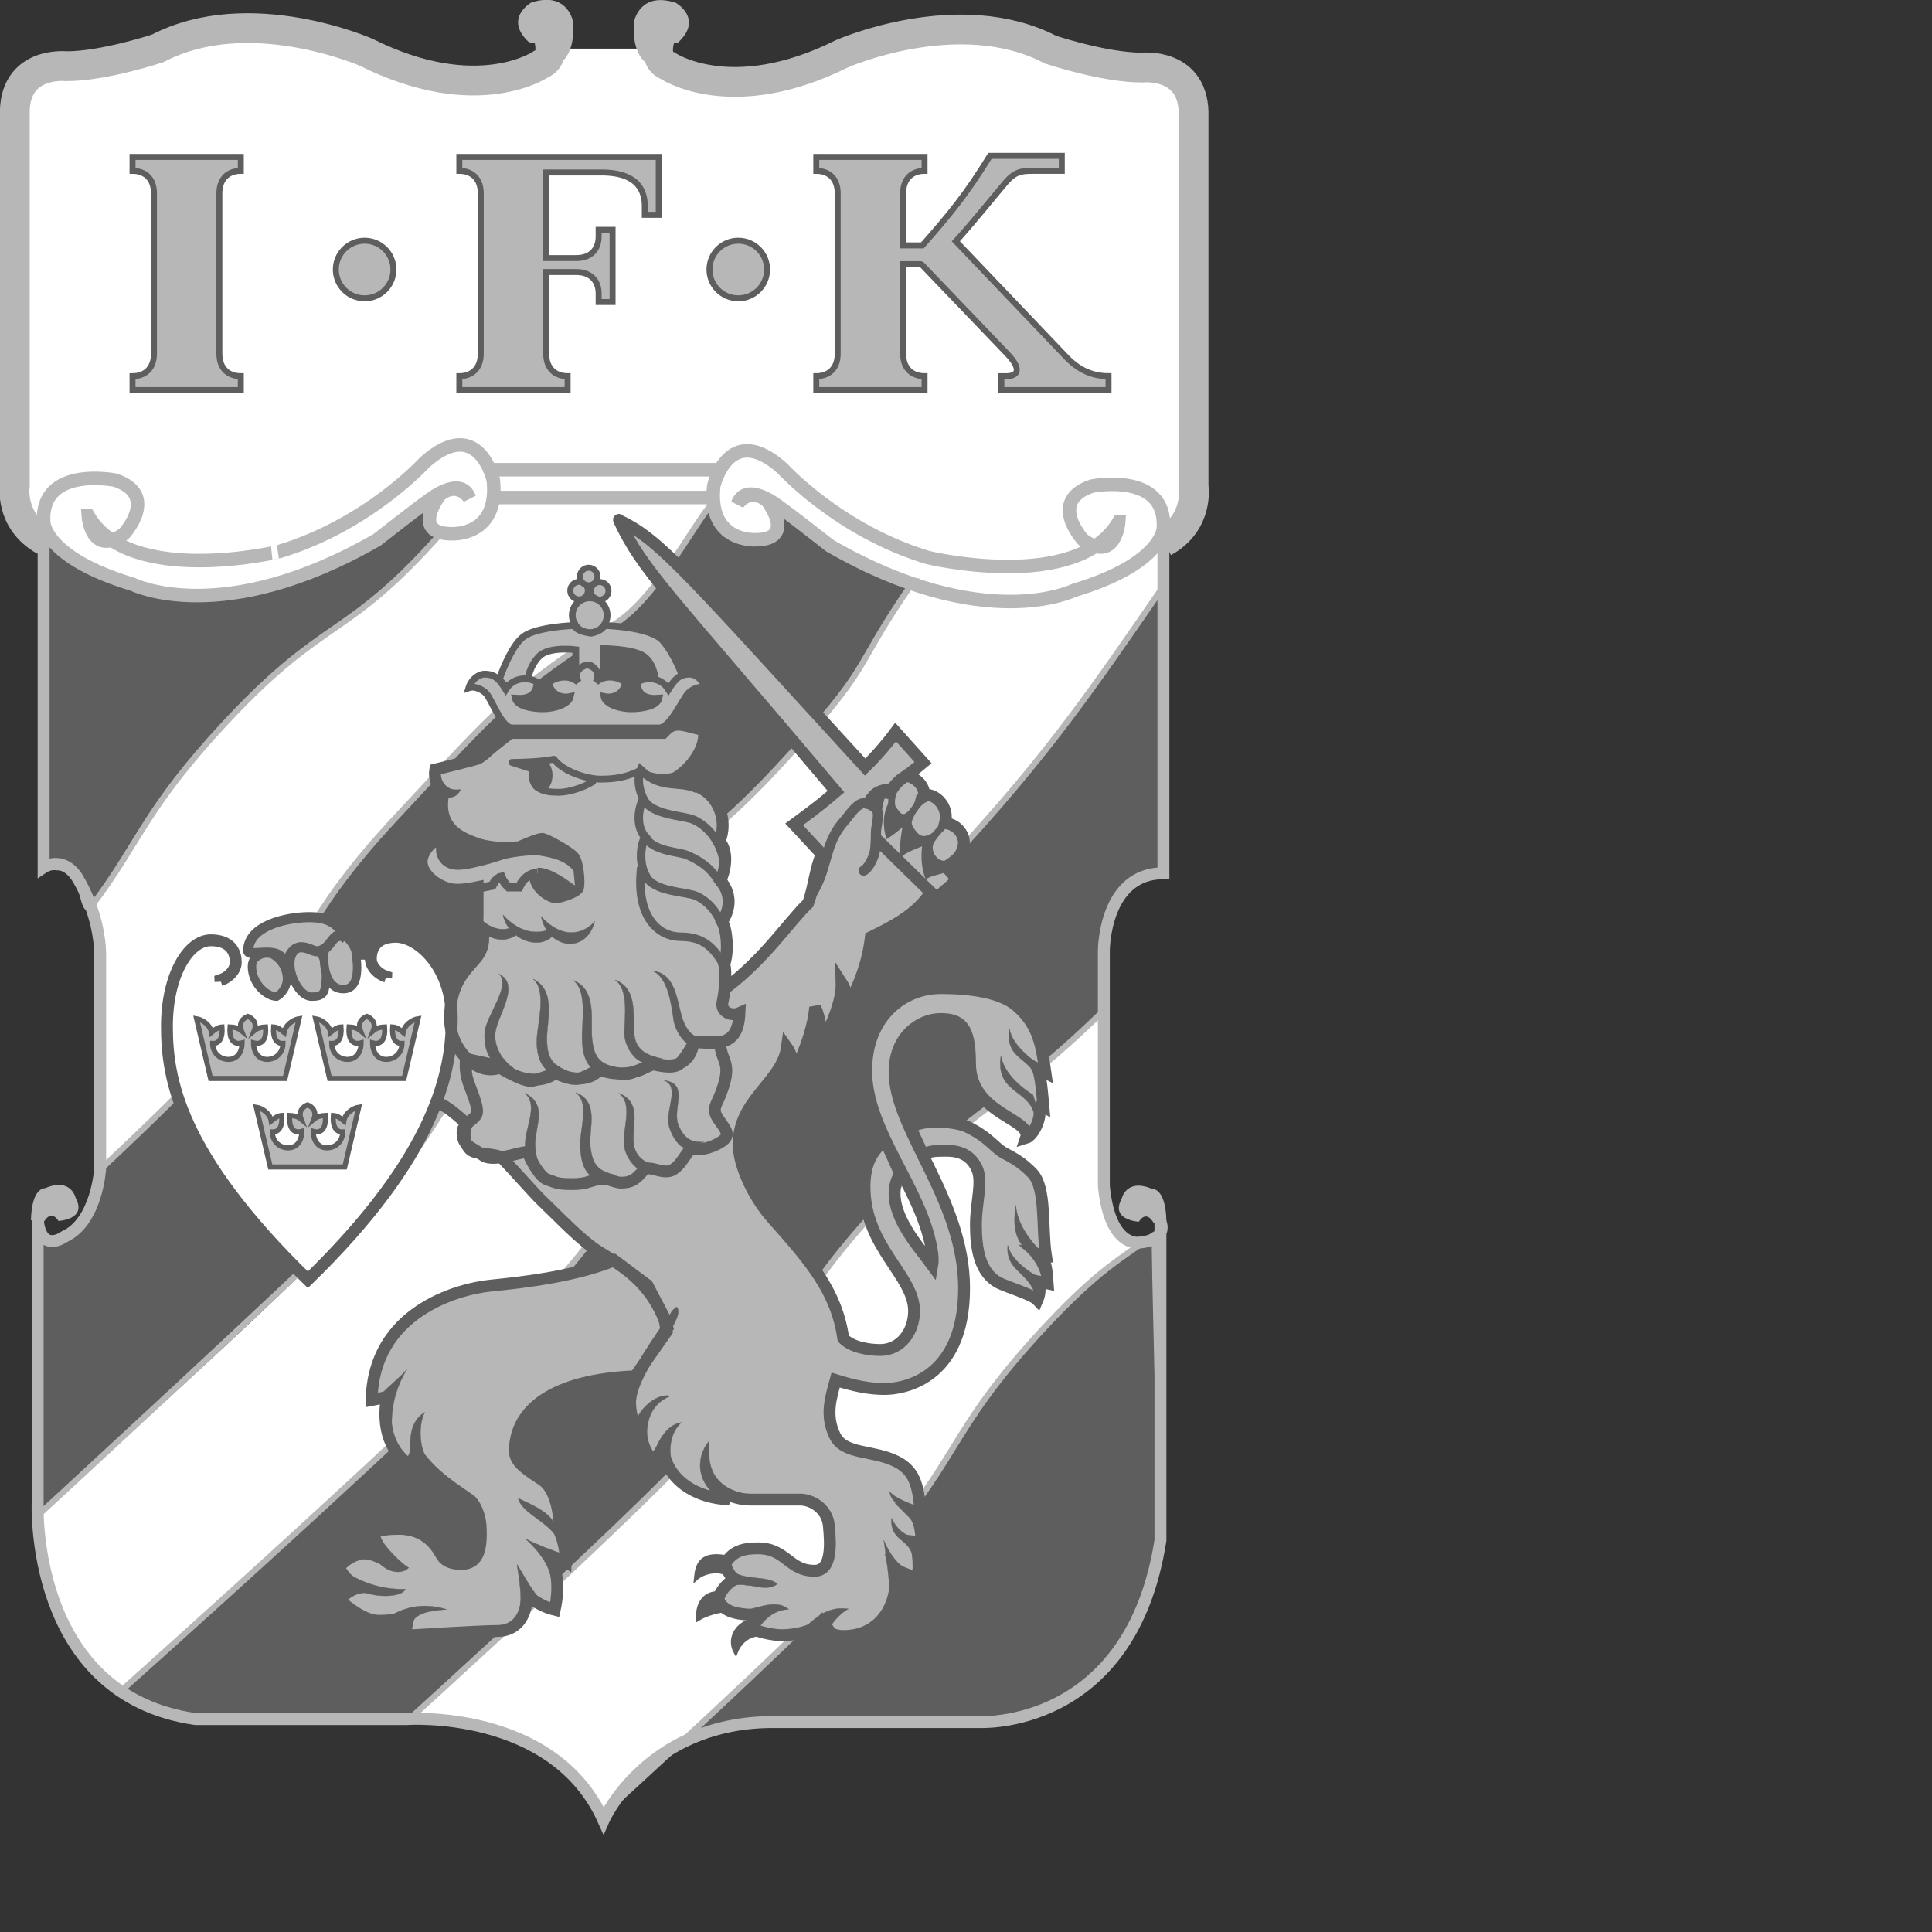 <?xml version="1.0" encoding="UTF-8" standalone="no"?>
<svg
   xmlns:dc="http://purl.org/dc/elements/1.1/"
   xmlns:cc="http://creativecommons.org/ns#"
   xmlns:rdf="http://www.w3.org/1999/02/22-rdf-syntax-ns#"
   xmlns:svg="http://www.w3.org/2000/svg"
   xmlns="http://www.w3.org/2000/svg"
   xmlns:sodipodi="http://sodipodi.sourceforge.net/DTD/sodipodi-0.dtd"
   xmlns:inkscape="http://www.inkscape.org/namespaces/inkscape"
   version="1.1"
   id="Layer_1"
   x="0px"
   y="0px"
   viewBox="0 0 1000 1000"
   xml:space="preserve"
   sodipodi:docname="Ifkbw.svg"
   inkscape:version="1.0.1 (3bc2e813f5, 2020-09-07)"
   width="1000"
   height="1000"><rect x="0" y="0" width="1000" height="1000" fill="#333333" stroke="none"/><defs
   id="defs199" /><sodipodi:namedview
   pagecolor="#ffffff"
   bordercolor="#666666"
   borderopacity="1"
   objecttolerance="10"
   gridtolerance="10"
   guidetolerance="10"
   inkscape:pageopacity="0"
   inkscape:pageshadow="2"
   inkscape:window-width="1920"
   inkscape:window-height="1017"
   id="namedview197"
   showgrid="false"
   inkscape:zoom="1"
   inkscape:cx="504.10384"
   inkscape:cy="420"
   inkscape:window-x="-8"
   inkscape:window-y="-8"
   inkscape:window-maximized="1"
   inkscape:current-layer="Layer_1"
   inkscape:document-rotation="0" />
<g
   id="g1025"><g
     id="g1123"
     transform="matrix(3.083,0,0,3.083,-596.772,-821.403)"><g
       id="g194">
	<path
   style="fill:#ffffff"
   d="m 285.846,274.591 h 17.75 c 0,0 0.251,3.25 4.751,4.75 4.5,1.5 14.5,2.5 18.75,0.75 4.249,-1.75 18.499,-8.75 24.499,-8.75 6,0 23.001,6.25 27,6.75 4.001,0.5 11.001,-0.5 12.75,2.25 1.751,2.75 2.751,67.5 2.25,70.25 -0.499,2.75 -5.25,7.5 -5.25,7.5 l 0.251,55.25 c 0,0 -4.5,-2.25 -7.751,3.75 -3.249,6 -2.25,16.25 -2.25,20 0,3.75 -0.999,26.25 -0.249,28.75 0.75,2.5 1.749,7.75 3.249,8.5 1.5,0.75 4.251,1.5 4.251,1.5 0,0 6.249,58.25 -5.751,68.5 -12,10.25 -46.249,9.5 -57.499,11 -11.25,1.5 -11.75,1.5 -17.501,6.25 -5.749,4.75 -10.75,10.25 -10.75,10.25 0,0 -3.75,-8 -11.25,-11.5 -7.5,-3.5 -11.75,-5.25 -19.25,-5.25 -7.5,0 -16.5,0 -27,-0.25 -10.5,-0.25 -18.75,-0.5 -22.25,-3.25 -3.5,-2.75 -5,-2.5 -10,-11.25 -5,-8.75 -5,-15 -4.75,-19 0.25,-4 0,-45 0,-45 0,0 2.75,1 6.25,-1.25 3.5,-2.25 2.75,-6 3.5,-9 0.75,-3 0.5,-40.75 0.5,-40.75 0,0 -2.5,-10.25 -4.25,-12.75 -1.75,-2.5 -4.75,-6 -4.75,-6 l 0.25,-48.5 c 0,0 -4.5,-2.5 -5.75,-8 -1.25,-5.5 -0.75,-41.5 -0.75,-41.5 0,0 -1.25,-24.75 2,-27.5 3.25,-2.75 13.25,-2.5 18,-4.25 4.75,-1.75 13,-5.5 18.75,-5.75 5.75,-0.25 24.75,6.75 31,8.25 6.25,1.5 12.25,2.25 15.75,0.25 3.5,-2 5.5,-5 5.5,-5 z"
   id="path2" />
	<path
   style="fill:#5e5e5e"
   d="m 213.505,550.643 10.75,4.399 c 0,0 36.25,-0.25 38.159,-0.108 17.026,-15.477 39.027,-35.806 48.5,-45.965 16.505,-17.698 13.368,-21.827 30.473,-40.169 16.831,-18.05 19.945,-15.719 36.813,-32.067 0.274,-0.266 0.835,-0.418 0.834,-0.812 -0.027,-11.629 -1.027,-21.879 9.723,-22.879 v -48 c -11.75,17 -19.292,28.264 -36.097,46.284 -16.805,18.021 -20.542,14.536 -37.646,32.879 -17.104,18.343 -13.968,22.471 -30.472,40.17 -16.506,17.698 -71.037,66.268 -71.037,66.268 z"
   id="path4" />
	<path
   style="fill:#5e5e5e"
   d="m 199.505,520.042 0.75,0.5 c 0,0 39.155,-34.374 55.659,-52.073 16.504,-17.698 13.368,-21.827 30.472,-40.169 17.105,-18.343 20.842,-14.858 37.647,-32.879 16.805,-18.021 11.973,-15.628 22.723,-31.128 0,0 -1.718,0.439 -7.25,-2.5 -8,-4.25 -12.49,-8.87 -14.75,-10 -1,-0.5 -0.25,2.75 -1.254,4.084 -1.102,1.463 -8.246,0.166 -8.246,0.166 l -1.5,-5.25 c -1.5,-0.75 -8.903,15.215 -16.75,20.25 -17.764,11.398 -19.889,14.32 -36.993,32.663 -17.104,18.343 -13.968,22.471 -30.472,40.17 -4.78,5.126 -9.358,9.743 -19.347,19.103 -0.688,3.064 -3.938,17.064 -10.371,9.632 -0.068,30.181 -0.318,47.431 -0.318,47.431 z"
   id="path6" />
	<path
   style="fill:#5e5e5e"
   d="m 203.255,412.042 c 5.107,0 3.751,9.061 5.859,6.273 7.882,-10.42 8.778,-16.044 22.272,-30.515 17.105,-18.342 19.681,-13.108 36.027,-31.545 1.223,-1.379 -3.909,3.288 -0.909,-6.462 l -11.25,8.25 c -6,2.75 -17.25,8 -21,8.25 -26.958,1.797 -33,-11.75 -33,-10 0,22.004 -0.5,25.051 -0.5,49.25 0.001,6.249 0.751,6.499 2.501,6.499 z"
   id="path8" />
	<path
   style="fill:#5e5e5e"
   d="m 378.506,546.542 c 10.086,-11.462 9,-19.5 10.103,-24.968 -0.103,-0.532 -0.103,-49.032 0.112,-49.479 -5.436,3.867 -10.73,7.481 -19.709,17.109 -17.104,18.343 -13.968,22.471 -30.473,40.17 -8.641,9.266 -27.705,26.994 -43.91,41.784 9.626,-14.117 23.876,-15.867 34.876,-15.617 41.751,1.001 43.207,-2.416 49.001,-8.999 z"
   id="path10" />
	<path
   style="fill:none;stroke:#b7b7b7;stroke-width:1;stroke-miterlimit:3.864"
   d="m 203.255,412.042 c 5.107,0 3.751,9.061 5.859,6.273 7.882,-10.42 8.778,-16.044 22.272,-30.515 17.105,-18.342 20.022,-13.571 36.368,-32.007 1.223,-1.379 -4.25,3.75 -1.25,-6 l -11.25,8.25 c -6,2.75 -17.25,8 -21,8.25 -26.958,1.797 -33,-11.75 -33,-10 0,22.004 -0.5,25.051 -0.5,49.25 0.001,6.249 0.751,6.499 2.501,6.499 z m 10.25,138.601 10.75,4.399 c 0,0 36.25,-0.25 38.159,-0.108 17.026,-15.477 39.027,-35.806 48.5,-45.965 16.505,-17.698 13.368,-21.827 30.473,-40.169 16.831,-18.05 19.945,-15.719 36.813,-32.067 0.274,-0.266 0.835,-0.418 0.834,-0.812 -0.027,-11.629 -1.027,-21.879 9.723,-22.879 v -48 c -11.75,17 -19.292,28.264 -36.097,46.284 -16.805,18.021 -20.542,14.536 -37.646,32.879 -17.104,18.343 -13.968,22.471 -30.472,40.17 -16.506,17.698 -71.037,66.268 -71.037,66.268 z m -14,-30.601 0.75,0.5 c 0,0 40.846,-37.574 55.659,-52.073 11.537,-11.293 13.368,-21.827 30.472,-40.169 17.105,-18.343 20.842,-14.858 37.647,-32.879 16.805,-18.021 11.973,-15.628 22.723,-31.128 0,0 -1.718,0.439 -7.25,-2.5 -8,-4.25 -12.49,-8.87 -14.75,-10 -1,-0.5 -0.25,2.75 -1.254,4.084 -1.102,1.463 -8.246,0.166 -8.246,0.166 l -1.5,-5.25 c -1.5,-0.75 -8.903,15.215 -16.75,20.25 -17.764,11.398 -19.889,14.32 -36.993,32.663 -17.104,18.343 -13.968,22.471 -30.472,40.17 -4.78,5.126 -9.358,9.743 -19.347,19.103 -0.688,3.064 -3.938,17.064 -10.371,9.632 -0.068,30.181 -0.318,47.431 -0.318,47.431 z m 179.001,26.5 c 10.086,-11.462 9,-19.5 10.103,-24.968 -0.103,-0.532 -1.373,-47.462 -1.157,-47.908 -5.435,3.867 -9.461,5.911 -18.439,15.539 -17.104,18.343 -13.968,22.471 -30.473,40.17 -8.641,9.266 -27.705,26.994 -43.91,41.784 9.626,-14.117 23.876,-15.867 34.876,-15.617 41.75,1 43.206,-2.417 49,-9 z"
   id="path12" />
	<path
   style="fill:#b7b7b7;stroke:#5e5e5e;stroke-width:1;stroke-miterlimit:3.864"
   d="m 230.398,298.897 c 0,-2.61 1.62,-3.78 3.6,-3.78 v -2.34 h -18.18 v 2.34 c 1.98,0 3.6,1.17 3.6,3.78 v 26.91 c 0,2.61 -1.62,3.78 -3.6,3.78 v 2.34 h 18.18 v -2.34 c -1.98,0 -3.6,-1.17 -3.6,-3.78 z"
   id="path14" />
	<path
   style="fill:#b7b7b7;stroke:#5e5e5e;stroke-width:1;stroke-miterlimit:3.864"
   d="m 249.948,311.677 c 0,-2.671 2.165,-4.837 4.837,-4.837 2.671,0 4.836,2.166 4.836,4.837 0,2.671 -2.165,4.837 -4.836,4.837 -2.672,0 -4.837,-2.166 -4.837,-4.837 z"
   id="path16" />
	<path
   style="fill:#b7b7b7;stroke:#5e5e5e;stroke-width:1;stroke-miterlimit:3.864"
   d="m 270.684,292.777 v 2.34 c 1.98,0 3.6,1.17 3.6,3.78 v 26.91 c 0,2.61 -1.62,3.78 -3.6,3.78 v 2.34 h 18.18 v -2.34 c -1.98,0 -3.6,-1.17 -3.6,-3.78 v -13.706 h 5.028 c 2.61,0 3.78,1.62 3.78,3.6 v 1.439 h 2.34 v -12.123 h -2.34 v 1.143 c 0,1.98 -1.17,3.6 -3.78,3.6 h -5.028 v -14.373 c 0,0 5.94,0 9.27,0 3.33,0 7.289,0.901 7.289,5.671 v 1.439 h 2.34 v -9.72 z"
   id="path18" />
	<path
   style="fill:#b7b7b7;stroke:#5e5e5e;stroke-width:1;stroke-miterlimit:3.864"
   d="m 312.679,311.677 c 0,-2.671 2.166,-4.837 4.837,-4.837 2.671,0 4.837,2.166 4.837,4.837 0,2.671 -2.166,4.837 -4.837,4.837 -2.671,0 -4.837,-2.166 -4.837,-4.837 z"
   id="path20" />
	<path
   style="fill:#b7b7b7;stroke:#5e5e5e;stroke-width:1;stroke-miterlimit:3.864"
   d="m 372.642,326.437 -18.601,-19.5 c 2.641,-2.88 6.72,-7.95 8.34,-9.84 1.62,-1.89 2.7,-1.98 4.59,-1.98 1.891,0 4.86,0 4.86,0 v -2.52 h -12.06 c -4.051,6.57 -6.75,9.81 -11.34,15.03 h -3.24 v -8.73 c 0,-2.61 1.62,-3.78 3.6,-3.78 v -2.34 h -18.18 v 2.34 c 1.98,0 3.6,1.17 3.6,3.78 v 26.91 c 0,2.61 -1.619,3.78 -3.6,3.78 v 2.34 h 18.18 v -2.34 c -1.979,0 -3.6,-1.17 -3.6,-3.78 v -15.03 h 2.88 l 0.232,0.058 14.345,14.972 c 2.5,2.61 1.849,3.78 -0.132,3.78 h -0.83 v 2.34 h 17.989 v -2.34 c -1.979,0 -4.533,-0.54 -7.033,-3.15 z"
   id="path22" />
	<path
   style="fill:none;stroke:#b7b7b7;stroke-width:5"
   d="m 201.058,357.209 c -6,-3.334 -5,-9.334 -5,-9.334 v -62 c -0.334,-9.333 8.666,-8.333 8.666,-8.333 6.334,0 15.334,-3 15.334,-3 15.333,-8 35,0.667 35,0.667 18.667,9.333 29.333,2 29.333,2 3.333,-1.334 0.333,-7 0.333,-7 m 20.563,0.229 c 0,0 -3,5.667 0.333,7 0,0 10.667,7.333 29.333,-2 0,0 19.667,-8.667 35,-0.667 0,0 9,3 15.334,3 0,0 9,-1 8.666,8.334 v 62 c 0,0 1,6 -5,9.333"
   id="path24" />
	<path
   style="fill:#b7b7b7"
   d="m 286.724,277.542 c 0,0 3.667,-1 3,-7.667 0,0 -1,-5 -7,-3 0,0 -4.667,2.667 -0.333,6.667 0,0 3.667,0 0.333,2 z"
   id="path26" />
	<path
   style="fill:#b7b7b7"
   d="m 303.058,277.584 c 0,0 -3.667,-1 -3,-7.667 0,0 1,-5 7,-3 0,0 4.667,2.667 0.333,6.667 0,0 -3.666,0 -0.333,2 z"
   id="path28" />
	<path
   style="fill:#b7b7b7"
   d="m 387.266,471.792 c 0,0 -1.125,-2.375 -2.5,-0.25 0,0 -4.875,-0.25 -2.875,-3.875 0,0 0.75,-3.5 5.125,-1.625 0,0 2.25,-0.25 2.375,5.375 z"
   id="path30" />
	<path
   style="fill:none;stroke:#b7b7b7;stroke-width:2.268;stroke-miterlimit:3.864"
   d="m 276.339,349.959 h 36.667 m -104.615,3.083 c 0,0 0.5,7 6,3 0,0 6,-6.5 -1.5,-9 0,0 -12.5,-2.5 -12,7 0,0 0,6 15,10.5 0,0 15,7.5 40.999,-7.5 0,0 7,-5.5 8.5,-6.5 0,0 5.5,-4.5 7,-0.5 0,0 -2,-3 -5,-0.5 0,0 -5,6.5 2,6.5 0,0 8,0.5 7,-9 0,0 -2.5,-11 -11.5,-3 0,0 -9.5,10.5 -24.5,15 0.001,0 -24.999,6 -31.999,-6 z m 173,1 c 0,0 -0.5,7 -6,3 0,0 -6,-6.5 1.5,-9 0,0 12.5,-2.5 12,7 0,0 0,6 -15,10.5 0,0 -15,7.5 -41,-7.5 0,0 -7,-5.5 -8.5,-6.5 0,0 -5.5,-4.5 -7,-0.5 0,0 2,-3 5,-0.5 0,0 5,6.5 -2,6.5 0,0 -8,0.5 -7,-9 0,0 2.5,-11 11.5,-3 0,0 9.5,10.5 24.5,15 0,0 25,6 32,-6 z m -105.719,-8.75 h 38.333"
   id="path32" />
	<path
   style="fill:none;stroke:#b7b7b7;stroke-width:2"
   d="m 200.891,354.042 v 58 c 0,0 3,-2 5.5,1.5 0,0 4,6 4,13.5 v 35.5 c 0,0 -0.5,9 -6,11.5 0,0 -4,3 -4.5,-3 v 47.5 c 0,0 -1.5,32.5 26.5,36.5 h 35.5 c 0,0 24.614,-1.75 33,17 0,0 7.115,-16.25 28,-16.5 h 35 c 0,0 25.5,1.5 30.5,-30.5 v -53.5 c 0,0 1.5,3 -3.5,3.5 0,0 -5,1 -6,-9.5 v -39.5 c 0,0 0,-13 10,-13 v -58"
   id="path34" />
	<path
   style="fill:#b7b7b7"
   d="m 200.891,471.667 c 0,0 1.125,-2.375 2.5,-0.25 0,0 4.875,-0.25 2.875,-3.875 0,0 -0.75,-3.5 -5.125,-1.625 0,0 -2.25,-0.25 -2.375,5.375 z"
   id="path36" />
	<path
   style="fill:#b7b7b7"
   d="m 298.506,356.042 c 0,0 2.409,0.075 4.065,1.449 1.656,1.374 3.596,3.859 5.798,5.723 2.202,1.863 2.368,1.871 4.156,3.734 1.788,1.863 4.556,4.273 6.965,6.965 2.409,2.691 5.309,6.136 7.379,8.414 2.07,2.277 4.066,4.687 6.137,6.758 2.07,2.07 5.722,5.722 5.722,5.722 l 5.384,-5.308 4.273,4.687 -2.071,2.277 c 0,0 1.864,1.036 2.071,2.071 0.207,1.035 0,1.656 0,1.656 0,0 2.691,-0.546 3.105,0.829 0.414,1.374 0.828,3.652 0.828,3.652 0,0 3.03,1.449 3.03,2.898 0,1.45 -2.616,4.273 -2.616,4.273 0,0 1.581,1.036 0.96,2.278 -0.621,1.242 -1.788,3.105 -2.616,2.899 -0.828,-0.207 -1.863,-1.036 -1.863,-1.036 0,0 -1.525,3.031 -3.521,4.273 -1.995,1.242 -5.929,3.52 -5.929,3.52 l -3.652,10.409 -1.656,0.621 -2.485,5.177 -2.07,-1.242 -2.823,6.137 -1.449,-1.242 c 0,0 -3.389,4.272 -4.556,6.343 -1.167,2.071 -4.065,4.894 -3.03,10.071 1.035,5.176 2.409,6.964 4.894,10.07 2.485,3.105 6.344,7.454 7.793,10.277 1.45,2.824 4.349,10.41 4.349,10.41 l 2.202,1.449 c 0,0 3.521,1.242 4.97,1.035 1.449,-0.207 3.237,-1.939 3.858,-3.52 0.621,-1.581 1.657,-3.444 0.828,-5.308 -0.828,-1.864 -5.929,-10.41 -6.757,-12.066 -0.829,-1.656 -2.071,-8 -1.45,-9.449 0.621,-1.449 3.107,-4.555 3.107,-4.555 l 2.898,4.141 c 0,0 -0.621,1.581 -0.621,3.444 0,1.864 0.753,5.723 1.995,7.379 1.242,1.656 3.728,4.142 3.728,4.142 0,0 0.207,-2.202 -0.828,-5.309 -1.036,-3.105 -2.692,-6.758 -3.314,-7.793 -0.621,-1.035 -7.379,-12.894 -6.758,-17.863 0.621,-4.97 1.111,-8.903 4.97,-11.105 3.859,-2.203 5.384,-3.445 9.035,-3.031 3.652,0.414 9.581,0.96 11.238,2.409 1.656,1.45 4.63,8.207 4.762,9.864 0.132,1.656 -0.828,2.277 -0.828,2.277 0,0 0.414,3.237 0.207,4.895 -0.207,1.656 -1.656,4.762 -1.656,4.762 0,0 -2.277,-1.242 -3.935,-2.691 -1.656,-1.449 -5.1,-3.237 -5.722,-5.102 -0.621,-1.863 -0.414,-8.828 -1.864,-9.863 -1.449,-1.035 -5.515,-2.277 -7.586,-0.207 -2.07,2.07 -4.272,4.141 -3.858,7.793 0.414,3.651 2.202,7.868 3.444,10.691 1.243,2.824 4.688,11.445 5.93,13.516 1.242,2.071 2.898,9.035 2.07,13.93 -0.828,4.894 -1.863,11.237 -6.136,13.101 -4.273,1.864 -8.828,1.657 -10.278,1.657 -1.449,0 -4.479,-1.243 -4.479,-1.243 0,0 -1.863,3.313 -1.656,4.97 0.207,1.656 0.207,3.859 1.449,4.895 1.242,1.035 10.409,2.974 11.444,4.555 1.035,1.581 2.692,3.727 2.692,6.551 0,2.823 -0.414,5.723 -0.622,7.172 -0.207,1.449 0.208,5.516 0.208,5.516 l -3.445,-1.449 c 0,0 0,3.595 -1.035,5.383 -1.035,1.788 -4.01,4.894 -5.798,5.102 -1.788,0.207 -6.344,-0.828 -6.344,-0.828 l -4.273,0.414 -7.379,-0.414 2.202,-2.824 c 0,0 -2.409,0.471 -3.651,0.132 -1.242,-0.339 -5.102,-1.581 -5.102,-1.581 l 3.652,-3.727 -0.622,-2.278 -0.206,-1.581 c 0,0 3.651,-2.277 5.308,-1.863 1.656,0.414 6.551,3.651 8,3.651 1.449,0 3.728,-0.753 3.935,-1.995 0.207,-1.242 -0.414,-6.137 -1.036,-7.172 -0.621,-1.035 -2.616,-2.484 -4.065,-2.484 -1.449,0 -11.52,0.207 -12.556,-0.207 -1.035,-0.414 -5.101,-1.035 -6.343,-1.863 -1.242,-0.828 -4.066,-5.102 -4.066,-6.344 0,-1.242 -1.449,1.449 -1.449,1.449 l -2.484,-4.969 -1.657,-4.688 c 0,0 0.207,-3.238 1.243,-4.895 1.035,-1.656 4.479,-5.873 4.686,-7.247 0.207,-1.374 -1.581,-6.004 -3.03,-7.379 -1.449,-1.374 -6.758,-4.894 -8.414,-5.929 -1.656,-1.035 -8.828,-7.172 -9.863,-8.828 -1.035,-1.657 -5.515,-6.137 -6.343,-6.758 -0.829,-0.621 -4.274,-0.621 -4.895,-1.449 -0.621,-0.828 -0.828,-4.273 -0.828,-4.273 l -1.863,-1.449 -3.727,-2.277 2.898,-9.657 2.692,2.071 4.894,2.07 1.864,0.414 3.03,1.449 4.97,-0.621 4.273,0.621 2.898,-1.656 4.894,0.828 4.349,-1.656 4.479,0.207 2.485,-4.066 4.273,0.339 2.692,-1.995 0.414,-2.898 c 0,0 -2.692,0 -2.692,-1.449 0,-1.45 3.182,-5.102 5.177,-6.965 1.995,-1.864 6.419,-7.379 8,-8.829 1.581,-1.449 2.202,-5.929 2.823,-7.586 0.621,-1.656 0.828,-2.617 0.828,-2.617 l -4.272,-3.934 6.344,-6.344 -21.93,-25.242 -9.747,-11.528 z"
   id="path38" />
	<path
   style="fill:#b7b7b7;stroke:#5e5e5e;stroke-width:1;stroke-miterlimit:3.864"
   d="m 292.771,365.624 c 0,-0.817 0.662,-1.479 1.479,-1.479 0.817,0 1.479,0.662 1.479,1.479 0,0.817 -0.662,1.479 -1.479,1.479 -0.817,0 -1.479,-0.663 -1.479,-1.479 z"
   id="path40" />
	<path
   style="fill:#ffffff"
   d="m 229.505,424.542 c -2.5,0.25 -4,0.25 -4.75,2.25 -0.75,2 -2.5,5.5 -2.75,8 -0.25,2.5 -0.75,10.5 0.75,13.25 1.5,2.75 1.5,6.75 4.5,10.5 3,3.75 6,10 8.5,12.5 2.5,2.5 9.5,10 9.5,10 0,0 10.5,-10.75 12,-13.25 1.5,-2.5 7,-11 8.5,-13.75 1.5,-2.75 3.5,-9.75 3.5,-12.25 0,-2.5 0.5,-6 0,-8.25 -0.5,-2.25 -2.5,-6.5 -3.75,-7.25 -1.25,-0.75 -3.5,-2.5 -4.75,-2.25 -1.25,0.25 -4.25,0 -4.5,1.5 -0.25,1.5 -0.25,2 -0.25,2 h -23 c 0,0 0.5,-1 -0.5,-1.75 -1,-0.75 -0.5,-1.5 -3,-1.25 z"
   id="path42" />
	<path
   style="fill:#b7b7b7;stroke:#5e5e5e;stroke-width:1.134;stroke-miterlimit:3.864"
   d="m 289.647,369.725 c 0,-1.616 1.31,-2.925 2.925,-2.925 1.616,0 2.925,1.31 2.925,2.925 0,1.615 -1.309,2.925 -2.925,2.925 -1.615,0 -2.925,-1.31 -2.925,-2.925 z"
   id="path44" />
	<path
   style="fill:#b7b7b7;stroke:#5e5e5e;stroke-width:1;stroke-miterlimit:3.864"
   d="m 289.308,365.586 c 0,-0.817 0.662,-1.479 1.479,-1.479 0.817,0 1.479,0.662 1.479,1.479 0,0.817 -0.662,1.479 -1.479,1.479 -0.817,0 -1.479,-0.662 -1.479,-1.479 z"
   id="path46" />
	<path
   style="fill:#b7b7b7;stroke:#5e5e5e;stroke-width:1;stroke-miterlimit:3.864"
   d="m 290.922,363.22 c 0,-0.817 0.662,-1.479 1.479,-1.479 0.817,0 1.479,0.662 1.479,1.479 0,0.817 -0.662,1.479 -1.479,1.479 -0.817,0 -1.479,-0.662 -1.479,-1.479 z"
   id="path48" />
	<path
   style="fill:#b7b7b7;stroke:#5e5e5e;stroke-width:1.134;stroke-miterlimit:3.864"
   d="m 292.82,372.737 c 1.849,-0.37 2.219,-1.294 2.219,-1.294 0,0 7.815,0.184 9.849,2.588 2.034,2.403 3.193,5.782 3.193,5.782 l -2.219,2.218 -2.269,-1.479 c 0,0 -0.185,-3.008 -2.219,-4.118 -2.033,-1.109 -6.521,-1.109 -6.521,-1.109 v 4.857 h -0.924 c 0,0 -0.555,-2.219 -1.479,-2.034 -0.924,0.185 -2.218,1.664 -2.218,1.664 v -4.303 c 0,0 -4.487,-0.605 -6.151,1.109 -1.664,1.714 -1.849,3.748 -1.849,3.748 l -3.563,1.479 -1.294,-1.294 c 0,0 1.849,-5.597 4.118,-7.26 2.269,-1.664 8.555,-1.849 8.555,-1.849 0,0 -10e-4,0.925 2.772,1.295 z"
   id="path50" />
	<path
   style="fill:#b7b7b7;stroke:#5e5e5e;stroke-width:1.992"
   d="m 348.527,460.275 c 0.996,-0.569 2.064,-0.64 3.202,-0.64 1.138,0 4.319,-0.314 5.834,2.917 1.067,2.276 -0.151,5.621 -0.151,9.534 0,3.913 0.602,8.179 4.065,9.818 1.353,0.641 5.478,1.921 6.262,2.775 0.427,-0.996 0.569,-2.206 0,-3.131 l 1.707,0.355 c -0.142,-1.707 -0.07,-3.699 -1.494,-4.909 l 1.21,0.214 c -0.712,-4.625 0.095,-11.337 -2.277,-13.804 -1.778,-1.85 -3.201,-2.562 -4.767,-3.415 -1.565,-0.854 -2.622,-2.727 -6.252,-4.421 -1.067,-0.498 -3.496,-0.835 -4.848,-0.835 -2.276,0 -3.486,0.418 -4.625,0.916 z"
   id="path52" />
	<path
   style="fill:none;stroke:#5e5e5e;stroke-width:1.992"
   d="m 345.326,396.597 c 1.138,0.071 3.344,1.067 3.415,3.273 1.992,-0.213 4.197,2.064 3.486,4.767 1.85,0.071 3.758,2.031 2.988,4.34 -0.498,1.495 -1.333,1.974 -2.756,2.97 0,0 0.712,0.925 1.067,1.28 0.355,0.356 0.711,0.854 0.071,1.495 -0.641,0.641 -1.391,1.176 -1.889,1.674 -0.497,0.498 -1.28,0.427 -1.707,0 -0.427,-0.427 -9.383,-9.188 -9.383,-9.188"
   id="path54" />
	<path
   style="fill:none;stroke:#5e5e5e;stroke-width:1.138"
   d="m 353.365,411.325 c -0.925,0.355 -2.134,0.285 -2.917,-0.498 -0.782,-0.782 -0.995,-1.921 -0.782,-2.704 0.213,-0.783 1.637,-2.49 2.206,-2.846 m -1.21,1.281 c -0.853,0.641 -2.348,1.423 -3.558,0 -1.21,-1.423 -1.268,-2.018 -0.641,-3.272 0.498,-0.997 1.851,-2.988 2.847,-2.704 m -1.281,-0.712 c -0.213,0.712 -0.213,1.423 -0.854,2.277 -0.641,0.853 -1.565,2.063 -2.704,1.281 -1.138,-0.783 -1.85,-2.063 -0.427,-5.408"
   id="path56" />
	<path
   style="fill:#5e5e5e;stroke:#5e5e5e;stroke-width:0.712"
   d="m 352.512,412.463 c -1.209,0.427 -2.348,0.569 -3.344,1.067 -0.355,-0.996 -0.783,-2.917 -0.355,-5.55 -1.353,0.499 -3.131,1.21 -3.843,1.779 0.071,-2.135 0.214,-3.131 0.641,-5.336 -0.925,0.783 -2.206,1.85 -2.988,2.348 -0.427,-1.495 -0.569,-3.842 0.641,-5.692"
   id="path58" />
	<path
   style="fill:none;stroke:#5e5e5e;stroke-width:1.707;stroke-linecap:round;stroke-linejoin:round"
   d="m 330.028,416.234 c 1.494,-2.704 1.434,-3.259 2.633,-7.115 0.996,-3.202 2.276,-4.34 3.06,-5.336 0.782,-0.997 1.921,-2.561 2.917,-2.491 0.996,0.071 2.064,0.641 2.276,1.494 0.214,0.854 -0.275,2.41 -0.284,3.415 -0.01,1.005 -0.038,2.527 -0.214,3.273 -0.284,1.21 -1.067,2.703 -1.85,3.13"
   id="path60" />
	<path
   style="fill:#5e5e5e;stroke:#5e5e5e;stroke-width:0.712"
   d="m 341.057,403.854 c 0.285,-2.206 0.641,-3.628 1.353,-5.478 -2.063,0.285 -2.847,1.209 -3.771,2.917"
   id="path62" />
	<path
   style="fill:#5e5e5e;stroke:#5e5e5e;stroke-width:0.048"
   d="m 366.98,450.227 c 0,0 1.107,2.663 0.401,5.247 0.356,-6.546 -6.865,-4.696 -5.763,-11.847 0.536,3.79 5.362,6.6 5.362,6.6 z"
   id="path64" />
	<path
   style="fill:#5e5e5e;stroke:#5e5e5e;stroke-width:0.048"
   d="m 367.936,445.073 c 0,0 0.173,1.708 -0.227,3.619 -0.292,-5.03 -5.562,-3.804 -4.668,-9.596 0.447,3.165 4.895,5.977 4.895,5.977 z"
   id="path66" />
	<path
   style="fill:#5e5e5e;stroke:#5e5e5e;stroke-width:0.048"
   d="m 367.196,483.296 c -1.464,-3.477 -4.794,-3.703 -4.439,-7.794 0.711,3.095 5.325,5.426 5.325,5.426 0,0 -0.482,0.8 -0.319,2.145 z"
   id="path68" />
	<path
   style="fill:#5e5e5e;stroke:#5e5e5e;stroke-width:0.048"
   d="m 368.435,476.593 c 0,0 0.457,2.525 0.059,4.438 -1.253,-5.422 -5.593,-4.426 -4.384,-12.264 0.284,4.245 4.325,7.826 4.325,7.826 z"
   id="path70" />
	<path
   style="fill:#5e5e5e;stroke:#5e5e5e;stroke-width:0.048"
   d="m 346.962,528.687 c -0.284,-4.268 -3.913,-3.06 -3.735,-7.364 0.605,1.139 1.672,2.882 3.984,3.202 z"
   id="path72" />
	<path
   style="fill:#5e5e5e;stroke:#5e5e5e;stroke-width:0.048"
   d="m 346.571,530.644 c -2.455,-1.637 -3.624,-3.301 -4.625,-5.621 0.392,2.525 1.103,7.612 0.996,9.854 l 0.605,-5.479 z"
   id="path74" />
	<path
   style="fill:#5e5e5e;stroke:#5e5e5e;stroke-width:0.048"
   d="m 327.325,540.497 c 2.313,-1.031 4.126,-4.624 8.68,-3.948 -1.423,0.676 -3.095,2.774 -3.13,3.308 -0.036,0.534 -0.107,-0.07 -0.107,-0.07 l -1.387,-0.89 z"
   id="path76" />
	<path
   style="fill:#5e5e5e;stroke:#5e5e5e;stroke-width:0.712"
   d="m 332.804,538.968 c 0.355,1.031 1.637,2.205 2.739,2.419 -2.775,0.249 -5.123,1.031 -6.013,2.135 0.321,-1.744 0.855,-3.594 3.274,-4.554 z"
   id="path78" />
	<path
   style="fill:#5e5e5e;stroke:#5e5e5e;stroke-width:0.048"
   d="m 347.639,522.994 c -1.459,-3.237 -4.554,-3.984 -4.696,-6.153 0.925,1.244 3.913,2.134 4.803,2.596 -0.072,-0.107 -0.107,3.557 -0.107,3.557 z"
   id="path80" />
	<path
   style="fill:#b7b7b7;stroke:#5e5e5e;stroke-width:1.992"
   d="m 305.424,388.934 c 1.676,-1.654 3.514,-0.441 6.319,0.05 0.569,3.984 -3.913,8.111 -5.764,8.467 2.064,-0.142 3.486,0.355 5.337,1.352 3.061,1.649 4.411,5.55 3.06,8.894 1.494,1.708 0.996,4.838 0.142,6.546 2.277,2.774 1.281,5.407 0.285,6.901 0.782,1.209 1.139,5.052 0.355,7.186 0.427,1.28 0.071,4.767 -0.284,6.332 -0.356,1.565 1.423,2.49 2.846,1.85 -0.166,3.602 -1.497,4.959 -4.598,5.015 -0.882,0.016 -1.905,-0.074 -3.087,-0.247 -0.711,5.407 -5.834,3.984 -6.973,3.486 -2.205,2.348 -6.973,2.205 -8.822,1.209 -1.921,2.348 -5.692,1.565 -7.257,0.427 -2.846,2.562 -7.897,0.783 -9.107,-0.925 -3.558,1.992 -8.751,-2.348 -8.751,-8.04 0,-5.691 2.277,-7.755 4.198,-9.961 1.439,-1.652 1.565,-3.201 1.209,-5.193 -0.996,-0.783 -0.783,-1.21 -0.783,-1.921 0,-0.711 0,-4.981 0,-4.981 -1.352,0.285 -2.49,0.427 -3.486,0.427 -2.561,0 -5.905,-2.272 -5.905,-4.696 0,-1.529 1.387,-2.988 1.921,-3.273 0.534,-0.285 1.601,-0.107 1.494,0.96 -0.107,1.067 0.534,2.668 2.668,2.668 2.135,0 8.085,-1.724 10.148,-2.862 -1.636,0.498 -5.63,0.017 -7.053,-0.563 -1.78,-0.723 -6.973,-2.124 -5.478,-8.67 -1.138,-0.925 -1.637,-2.315 -1.423,-3.738 0,0 6.74,-1.67 7.096,-1.812 0.356,-0.143 1.352,-0.925 1.779,-1.352 0.427,-0.427 3.715,-2.994 3.715,-2.994 h 24.554 1.109 z"
   id="path82" />
	<path
   style="fill:#b7b7b7;stroke:#5e5e5e;stroke-width:0.854"
   d="m 241.425,447.488 2.348,-10.032 c -0.934,0.142 -2.286,0.996 -2.5,2.305 -0.64,-0.533 -1.128,-0.882 -1.769,-0.918 -0.155,1.868 0.477,2.82 1.575,2.765 0,1.565 -1.194,2.679 -2.652,2.679 -1.458,0 -2.294,-1.21 -2.294,-2.775 1.387,0.392 2.196,-0.533 2.018,-2.668 -0.64,0.036 -1.271,0.1 -1.911,0.634 0.536,-1.388 -0.334,-2.128 -1.068,-2.412 -0.734,0.284 -1.604,1.024 -1.067,2.412 -0.64,-0.534 -1.271,-0.598 -1.911,-0.634 -0.178,2.135 0.631,3.06 2.018,2.668 0,1.565 -0.836,2.775 -2.294,2.775 -1.458,0 -2.653,-1.113 -2.653,-2.679 1.098,0.056 1.73,-0.897 1.575,-2.765 -0.641,0.036 -1.129,0.385 -1.769,0.918 -0.214,-1.309 -1.566,-2.163 -2.5,-2.305 l 2.348,10.032 z"
   id="path84" />
	<path
   style="fill:#b7b7b7;stroke:#5e5e5e;stroke-width:0.854"
   d="m 248.903,447.488 -2.348,-10.032 c 0.935,0.142 2.287,0.996 2.501,2.305 0.64,-0.533 1.128,-0.882 1.769,-0.918 0.156,1.868 -0.478,2.82 -1.575,2.765 0,1.565 1.194,2.679 2.653,2.679 1.458,0 2.294,-1.21 2.294,-2.775 -1.387,0.392 -2.196,-0.533 -2.019,-2.668 0.641,0.036 1.271,0.1 1.911,0.634 -0.536,-1.388 0.334,-2.128 1.068,-2.412 0.734,0.284 1.604,1.024 1.067,2.412 0.64,-0.534 1.271,-0.598 1.911,-0.634 0.178,2.135 -0.631,3.06 -2.018,2.668 0,1.565 0.836,2.775 2.295,2.775 1.459,0 2.652,-1.113 2.652,-2.679 -1.097,0.056 -1.73,-0.897 -1.575,-2.765 0.641,0.036 1.129,0.385 1.769,0.918 0.214,-1.309 1.566,-2.163 2.5,-2.305 l -2.348,10.032 z"
   id="path86" />
	<path
   style="fill:#b7b7b7;stroke:#5e5e5e;stroke-width:0.854"
   d="m 238.946,462.344 -2.348,-10.032 c 0.935,0.143 2.286,0.996 2.5,2.306 0.64,-0.534 1.128,-0.882 1.769,-0.918 0.156,1.867 -0.478,2.82 -1.574,2.764 0,1.565 1.194,2.68 2.652,2.68 1.458,0 2.294,-1.21 2.294,-2.775 -1.387,0.392 -2.196,-0.533 -2.019,-2.668 0.641,0.036 1.271,0.1 1.912,0.634 -0.537,-1.388 0.333,-2.128 1.067,-2.413 0.734,0.285 1.605,1.025 1.068,2.413 0.64,-0.534 1.271,-0.598 1.911,-0.634 0.178,2.135 -0.631,3.06 -2.018,2.668 0,1.565 0.835,2.775 2.294,2.775 1.459,0 2.653,-1.114 2.653,-2.68 -1.097,0.057 -1.73,-0.897 -1.575,-2.764 0.641,0.036 1.129,0.384 1.769,0.918 0.214,-1.31 1.566,-2.163 2.5,-2.306 l -2.348,10.032 z"
   id="path88" />
	<path
   style="fill:none;stroke:#5e5e5e;stroke-width:1.992"
   d="m 315.301,432.385 c 6.688,-4.98 10.672,-11.17 13.945,-14.301 0.98,-2.714 1.201,-5.866 2.295,-8.253 l -4.646,-4.999 c 4.208,-3.075 5.767,-4.427 7.028,-5.507 -28.368,-33.575 -32.418,-37.034 -36.418,-45.534 -0.068,-0.201 -0.002,0.012 0.191,0.098 6.688,3.167 11.521,9.013 41.117,41.33 1.194,-1.154 3.448,-3.611 5.123,-5.883 l 4.603,5.136 c 0,0 -2.008,1.692 -3.258,2.486 -1.249,0.794 -2.377,2.27 -2.59,3.622"
   id="path90" />
	<path
   style="fill:none;stroke:#5e5e5e;stroke-width:1.138;stroke-linecap:round;stroke-linejoin:round"
   d="m 293.102,397.664 c -1.708,1.067 -4.197,1.779 -5.621,1.779 -1.423,0 -4.54,0.035 -4.54,-2.846"
   id="path92" />
	<path
   style="fill:none;stroke:#5e5e5e;stroke-width:1.984;stroke-miterlimit:3.864"
   d="m 315.156,444.367 c 0.74,1.849 0.186,3.564 -0.554,5.597 -0.74,2.034 -1.664,2.589 -0.37,4.438 1.294,1.849 2.084,2.639 0.37,3.747 -1.715,1.109 -3.934,1.479 -4.673,1.109 -0.739,-0.369 -1.849,2.958 -3.697,3.698 -1.592,0.637 -3.756,-1.069 -4.672,0 -1.109,1.294 -1.85,2.033 -3.698,2.033 -1.183,0 -2.269,-0.924 -3.933,-0.555 -1.664,0.37 -2.033,0.79 -4.252,0.79 -2.74,0 -2.639,-0.235 -4.302,-0.79 -1.24,-0.413 -2.958,-3.697 -3.143,-4.437 -0.185,-0.74 -5.731,1.849 -7.63,0.369 -1.899,-1.479 -3.378,-1.479 -3.378,-3.748 0,-1.568 1.529,-1.849 2.269,-2.958 0.74,-1.108 -1.16,-4.672 -1.529,-6.336 -0.37,-1.664 -0.185,-3.143 -0.185,-3.143 l 5.042,1.109 c 0,0 4.672,2.958 6.151,2.588 1.479,-0.369 3.882,-1.294 3.882,-1.294 0,0 2.454,1.294 3.933,0.925 1.479,-0.37 3.328,-1.664 3.328,-1.664 0,0 3.933,1.294 5.412,0.739 1.479,-0.555 3.697,-1.479 3.697,-1.479 0,0 3.193,0.925 4.303,0 1.109,-0.924 2.588,-3.697 2.588,-3.697 h 4.303 c -0.001,10e-4 -0.001,1.111 0.738,2.959 z"
   id="path94" />
	<path
   style="fill:#5e5e5e"
   d="m 283.07,413.104 c 0,0 3.636,-0.554 6.961,2.652 0,0 -4.274,4.512 -7.242,-2.612"
   id="path96" />
	<path
   style="fill:#b7b7b7;stroke:#5e5e5e;stroke-width:1.992"
   d="m 302.248,482.186 2.823,5.384 0.414,2.409 -5.269,7.509 c -13.803,0.569 -20.207,5.621 -20.207,12.594 0,1.992 2.419,3.344 4.625,4.838 2.206,1.494 2.775,5.408 2.917,7.613 l -0.996,-0.427 c 1.209,1.067 2.063,4.482 1.992,6.475 -0.427,-0.285 -1.565,-0.214 -2.419,-0.428 0.997,1.993 1.352,4.982 0.569,8.538 -1.779,-0.427 -3.309,-1.315 -4.66,-2.454 -0.036,3.913 -2.028,6.012 -4.945,6.012 -2.918,0 -15.369,0.783 -15.369,0.783 -0.063,-0.822 0.154,-2.205 0.453,-3.151 l -0.211,-0.154 c -1.179,0.579 -3.04,0.815 -4.725,0.815 -2.561,0 -5.194,-2.206 -6.617,-3.415 0.498,-0.926 1.957,-1.886 3.273,-2.171 -1.103,-0.498 -2.419,-1.458 -3.415,-3.308 0.783,-1.281 2.775,-2.419 4.34,-2.419 1.565,0 3.486,1.28 4.625,1.493 -1.779,-1.28 -2.917,-3.628 -3.202,-4.838 0.854,-0.641 2.633,-0.782 4.269,-0.782 5.052,0 6.688,3.629 7.257,4.553 0.569,0.926 1.779,1.353 3.202,1.353 2.633,0 3.558,-1.992 3.273,-6.475 -0.113,-1.776 -0.996,-3.7 -1.779,-4.27 -1.98,-1.44 -6.475,-4.056 -9.036,-8.039 -0.213,0.568 -0.711,1.352 -0.64,2.419 -3.628,-2.135 -5.194,-6.403 -4.269,-11.669 l -2.562,0.498 c 0.285,-14.657 14.23,-18.642 20.064,-19.211 5.834,-0.568 14.392,-1.642 20.677,-4.229 z"
   id="path98" />
	<path
   style="fill:none;stroke:#5e5e5e;stroke-width:1.138;stroke-linecap:round;stroke-linejoin:round"
   d="m 307.403,396.455 c -2.804,1.18 -6.048,-0.071 -6.262,-0.712 -2.348,1.21 -4.411,1.494 -6.759,1.494 -2.348,0 -6.262,-1.28 -7.827,-3.344 -2.135,0.427 -5.478,0.534 -7.043,0.534 l 3.344,1.075"
   id="path100" />
	<path
   style="fill:#5e5e5e;stroke:#5e5e5e;stroke-width:1.138;stroke-linecap:round;stroke-linejoin:round"
   d="m 282.941,396.597 c 0,-1.222 0.631,-2.213 1.409,-2.213 0.778,0 1.409,0.991 1.409,2.213 0,1.223 -0.63,2.214 -1.409,2.214 -0.778,0 -1.409,-0.992 -1.409,-2.214 z"
   id="path102" />
	<path
   style="fill:none;stroke:#5e5e5e;stroke-width:1.423"
   d="m 314.944,428.188 c -1.636,-2.704 -3.344,-4.482 -7.043,-4.482 -3.7,0 -7.329,-3.131 -6.76,-10.673 l 0.782,0.356 c -1.138,-2.206 -0.782,-5.265 0,-6.403 -1.493,-1.637 -1.352,-4.412 -0.355,-6.475 -0.711,-1.494 -1.066,-3.273 -0.427,-4.767 3.558,3.344 6.262,1.708 9.463,3.131 m -36.428,16.648 2.064,-0.427 c 0.427,-0.853 0.498,-0.872 1.209,-1.37 l 0.276,-0.057 c 0.21,0.533 0.685,1.231 1.218,1.711 h 1.779 c 0.356,-0.853 1.21,-1.992 2.348,-2.276 -0.071,2.846 3.059,4.269 3.771,4.269 0.711,0 3.842,-0.925 4.055,-1.85 0.214,-0.925 0,-4.554 -0.925,-5.478 -0.925,-0.925 -4.696,-3.059 -5.407,-3.059 -0.712,0 -3.344,1.138 -5.265,1.992 m 4.553,3.841 c 1.423,0 3.202,0.854 6.261,3.201 l 0.711,-0.783 -0.285,-2.917 c -1.509,-1.957 -3.762,-2.562 -6.397,-2.97 -1.038,-0.161 -4.951,0.124 -7.975,1.12"
   id="path104" />
	<path
   style="fill:#b7b7b7"
   d="m 279.583,388.65 c -1.779,0.013 -3.344,-4.52 -4.34,-5.729 -0.544,-0.661 -1.921,-1.388 -2.953,-1.032 0.392,-1.316 1.601,-2.277 2.632,-2.277 0.888,0 1.508,0.212 2.048,0.647 0.521,0.419 0.967,1.046 1.508,1.891 1.461,-2.36 4.448,-1.934 5.292,-1.096 -0.238,2.186 -1.555,2.756 -3.688,2.597 0.282,1.333 2.765,1.779 4.659,1.779 1.894,0 4.305,-0.73 4.588,-2.064 -1.802,0.391 -3.342,-0.588 -3.617,-2.312 0.844,-0.838 3.228,-1.585 4.936,-0.114 -0.696,-1.388 -0.072,-2.502 1.493,-2.894 1.565,0.392 2.19,1.506 1.494,2.894 1.708,-1.471 4.092,-0.724 4.935,0.114 -0.274,1.724 -1.815,2.703 -3.616,2.312 0.282,1.333 2.693,2.064 4.587,2.064 1.895,0 4.377,-0.446 4.659,-1.779 -2.134,0.159 -3.45,-0.41 -3.689,-2.597 0.845,-0.838 3.832,-1.265 5.292,1.096 1.102,-1.72 1.813,-2.538 3.557,-2.538 1.031,0 2.24,0.961 2.632,2.277 -1.032,-0.356 -2.408,0.371 -2.953,1.032 -0.996,1.21 -3.031,5.742 -4.81,5.729 z"
   id="path106" />
	<path
   style="fill:none;stroke:#5e5e5e;stroke-width:1.138"
   d="m 279.583,388.65 c -1.779,0.013 -3.344,-4.52 -4.34,-5.729 -0.544,-0.661 -1.921,-1.388 -2.953,-1.032 0.392,-1.316 1.601,-2.277 2.632,-2.277 0.888,0 1.508,0.212 2.048,0.647 0.521,0.419 0.967,1.046 1.508,1.891 1.461,-2.36 4.448,-1.934 5.292,-1.096 -0.238,2.186 -1.555,2.756 -3.688,2.597 0.282,1.333 2.765,1.779 4.659,1.779 1.894,0 4.305,-0.73 4.588,-2.064 -1.802,0.391 -3.342,-0.588 -3.617,-2.312 0.844,-0.838 3.228,-1.585 4.936,-0.114 -0.696,-1.388 -0.072,-2.502 1.493,-2.894 1.565,0.392 2.19,1.506 1.494,2.894 1.708,-1.471 4.092,-0.724 4.935,0.114 -0.274,1.724 -1.815,2.703 -3.616,2.312 0.282,1.333 2.693,2.064 4.587,2.064 1.895,0 4.377,-0.446 4.659,-1.779 -2.134,0.159 -3.45,-0.41 -3.689,-2.597 0.845,-0.838 3.832,-1.265 5.292,1.096 1.102,-1.72 1.813,-2.538 3.557,-2.538 1.031,0 2.24,0.961 2.632,2.277 -1.032,-0.356 -2.408,0.371 -2.953,1.032 -0.996,1.21 -3.031,5.742 -4.81,5.729 z"
   id="path108" />
	<path
   style="fill:#5e5e5e;stroke:#5e5e5e;stroke-width:0.048"
   d="m 293.422,421.107 c -1.423,1.708 -5.016,3.558 -9.001,-0.817 1.103,5.442 7.578,6.439 9.001,0.817 z"
   id="path110" />
	<path
   style="fill:#5e5e5e;stroke:#5e5e5e;stroke-width:0.048"
   d="m 286.011,422.385 c -1.982,0.897 -5.055,0.882 -7.993,-2.344 0.84,4.144 6.398,6.349 8.802,3.016 z"
   id="path112" />
	<path
   style="fill:#5e5e5e;stroke:#5e5e5e;stroke-width:0.048"
   d="m 274.788,423.114 c 1.967,1.438 4.713,1.552 6.232,-0.556 l -0.809,-0.673 c -1.699,0.771 -3.67,1.072 -6.279,-1.422 0,1.089 0.279,1.391 0.564,1.659 0.285,0.267 0.245,0.634 0.292,0.992 z"
   id="path114" />
	<path
   style="fill:#5e5e5e;stroke:#5e5e5e;stroke-width:0.048"
   d="m 267.719,397.575 c 0.747,1.014 1.53,1.636 3.185,1.405 -0.499,1.067 -1.121,1.44 -2.953,1.388 0.036,-0.268 0.054,-0.569 0.16,-0.979 -0.552,-0.462 -0.516,-1.174 -0.392,-1.814 z"
   id="path116" />
	<path
   style="fill:none;stroke:#5e5e5e;stroke-width:1.423"
   d="m 314.909,410.258 c -0.747,-3.06 -2.739,-5.229 -4.874,-6.19 -1.687,-0.759 -7.186,-0.711 -8.467,-3.558 m 13.448,14.906 c -1.707,-2.526 -2.632,-3.842 -5.869,-5.336 -1.68,-0.775 -5.994,-0.586 -7.382,-3.326 m 13.41,16.287 c -0.747,-3.06 -2.578,-5.229 -4.712,-6.19 -1.688,-0.759 -7.258,-0.616 -8.539,-3.462"
   id="path118" />
	<path
   style="fill:#5e5e5e;stroke:#5e5e5e;stroke-width:0.048"
   d="m 309.069,441.641 c 1.219,0.554 2.608,-0.701 3.599,-0.859 -1.778,0 -3.202,-0.143 -4.34,-2.847 -1.139,-2.703 -0.925,-8.04 -5.266,-8.538 2.633,0.996 3.215,5.669 3.594,8.289 0.221,1.53 1.443,3.513 2.413,3.955 z"
   id="path120" />
	<path
   style="fill:#5e5e5e;stroke:#5e5e5e;stroke-width:0.048"
   d="m 300.876,444.487 c 1.049,0.832 2.985,-0.37 3.984,-0.284 -1.726,-0.43 -4.317,-0.912 -4.768,-3.811 -0.451,-2.899 0.833,-7.919 -3.259,-9.451 2.314,1.603 1.59,6.264 1.563,8.911 -0.019,2.032 1.394,4.059 2.48,4.635 z"
   id="path122" />
	<path
   style="fill:#5e5e5e;stroke:#5e5e5e;stroke-width:0.048"
   d="m 293.406,446.053 c 1.048,0.832 2.985,-0.37 3.984,-0.284 -2.866,-0.715 -4.039,-1.431 -4.412,-4.878 -0.316,-2.917 0.904,-8.346 -3.187,-9.878 2.314,1.603 1.519,6.69 1.492,9.338 -0.031,2.891 0.666,4.929 2.123,5.702 z"
   id="path124" />
	<path
   style="fill:#5e5e5e;stroke:#5e5e5e;stroke-width:0.048"
   d="m 285.579,446.266 c 1.314,0.996 2.238,-0.156 3.237,-0.07 -2.758,-0.932 -3.399,-2.568 -3.432,-5.28 -0.036,-2.934 1.633,-8.233 -2.307,-10.119 2.164,1.8 0.925,6.798 0.666,9.434 -0.283,2.875 0.465,4.997 1.836,6.035 z"
   id="path126" />
	<path
   style="fill:#5e5e5e;stroke:#5e5e5e;stroke-width:0.048"
   d="m 277.147,445.483 c 1.315,0.995 1.563,0.128 2.562,0.214 -1.869,-1.323 -3.024,-3.352 -3.024,-5.423 0,-2.934 4.57,-8.447 0.629,-10.333 2.164,1.801 -2.091,7.013 -2.351,9.647 -0.283,2.879 0.814,4.857 2.184,5.895 z"
   id="path128" />
	<path
   style="fill:#5e5e5e;stroke:#5e5e5e;stroke-width:0.048"
   d="m 313.175,517.04 c 1.77,1.088 5.007,1.198 9.454,0.939 -5.209,-0.827 -10.847,-1.331 -9.961,-9.677 -1.758,2.043 -2.562,5.727 0.507,8.738 z"
   id="path130" />
	<path
   style="fill:#5e5e5e;stroke:#5e5e5e;stroke-width:0.048"
   d="m 307.332,514.564 c -1.494,-2.562 -1.992,-6.902 0.641,-9.32 -2.704,0.355 -4.27,3.842 -4.696,5.478 z"
   id="path132" />
	<path
   style="fill:#5e5e5e;stroke:#5e5e5e;stroke-width:0.048"
   d="m 302.743,510.757 c -0.854,-2.739 -1.353,-8.04 3.379,-9.961 -2.384,-0.569 -5.55,2.455 -5.799,4.554 z"
   id="path134" />
	<path
   style="fill:#5e5e5e;stroke:#5e5e5e;stroke-width:0.048"
   d="m 257.028,501.116 c 1.281,-1.565 3.416,-3.131 4.839,-4.768 -2.206,3.629 -2.988,7.756 -2.277,11.953 z"
   id="path136" />
	<path
   style="fill:#5e5e5e;stroke:#5e5e5e;stroke-width:0.048"
   d="m 262.65,511.859 2.561,-0.569 c -1.139,-1.778 -1.494,-5.265 -0.355,-7.755 -2.989,1.921 -2.42,5.55 -2.206,8.324 z"
   id="path138" />
	<path
   style="fill:#5e5e5e;stroke:#5e5e5e;stroke-width:0.712"
   d="m 315.941,527.975 -0.356,2.633 c -1.886,-0.889 -4.197,-0.106 -5.158,0.783 0.214,-2.099 0.675,-4.484 5.514,-3.416 z"
   id="path140" />
	<path
   style="fill:#5e5e5e;stroke:#5e5e5e;stroke-width:0.712"
   d="m 314.411,533.952 c -2.297,-0.213 -3.774,1.47 -3.629,4.233 1.245,-0.782 3.7,-1.494 4.91,-1.422 z"
   id="path142" />
	<path
   style="fill:#5e5e5e;stroke:#5e5e5e;stroke-width:0.048"
   d="m 315.799,529.683 c 2.383,2.348 6.403,1.067 8.289,2.668 -1.459,1.21 -3.913,0.284 -4.59,0.284 -0.676,0 -2.134,-0.569 -3.664,0.463 l 1.565,-1.707 z"
   id="path144" />
	<path
   style="fill:#5e5e5e;stroke:#5e5e5e;stroke-width:0.048"
   d="m 317.185,537.047 c 2.669,-0.143 6.476,-2.455 8.787,-0.427 -2.597,0.07 -4.446,1.992 -5.3,3.664 l 0.925,-3.06 z"
   id="path146" />
	<path
   style="fill:#5e5e5e;stroke:#5e5e5e;stroke-width:0.712"
   d="m 319.641,538.505 0.314,1.285 0.789,1.027 c -1.921,0.214 -3.13,1.585 -3.664,2.972 -1.139,-2.063 -0.036,-4.466 2.561,-5.284 z"
   id="path148" />
	<path
   style="fill:#5e5e5e;stroke:#5e5e5e;stroke-width:0.048"
   d="m 257.278,524.471 c 1.139,1.975 3.842,4.607 4.909,5.141 -0.711,0.925 -3.451,1.529 -5.941,-1.886 l 3.451,1.316 z"
   id="path150" />
	<path
   style="fill:#5e5e5e;stroke:#5e5e5e;stroke-width:0.048"
   d="m 255.336,533.957 c -1.235,-0.354 -2.227,0.267 -2.871,-0.602 -0.416,-0.561 -0.097,-1.929 -0.951,-3.174 2.028,1.637 6.083,3.212 10.104,3.033 -0.32,1.06 -3.451,1.556 -6.282,0.743 z"
   id="path152" />
	<path
   style="fill:#5e5e5e;stroke:#5e5e5e;stroke-width:0.048"
   d="m 257.918,538.327 c 2.028,-1.031 5.087,-3.344 10.637,-1.707 -3.593,0.319 -5.407,0.711 -6.084,2.881 l 0.107,-2.205 z"
   id="path154" />
	<path
   style="fill:#5e5e5e;stroke:#5e5e5e;stroke-width:0.712"
   d="m 261.618,539.715 c -2.419,1.316 -0.783,2.988 0,5.479 0.604,-1.779 1.565,-3.309 1.992,-3.7 -0.676,-0.214 -1.636,-0.321 -1.992,-1.779 z"
   id="path156" />
	<path
   style="fill:#5e5e5e;stroke:#5e5e5e;stroke-width:0.712"
   d="m 251.799,535.375 c 0,-0.204 -0.318,-0.558 -0.48,-0.742 -0.269,-0.307 -0.516,-0.61 -0.871,-0.61 -0.569,0 -2.099,0.534 -1.53,4.518 1.245,-1.423 2.881,-1.102 2.881,-3.166 z"
   id="path158" />
	<path
   style="fill:#5e5e5e;stroke:#5e5e5e;stroke-width:0.712"
   d="m 250.9,529.961 c -0.022,-0.204 -0.38,-0.462 -0.491,-0.668 -0.183,-0.34 -0.185,-0.745 -0.523,-0.853 -0.542,-0.174 -3.317,0.602 -2.87,4.299 1.621,-0.975 4.001,-1.705 3.884,-2.778 z"
   id="path160" />
	<path
   style="fill:#5e5e5e;stroke:#5e5e5e;stroke-width:0.712"
   d="m 257.74,523.065 c -0.045,0.167 -0.844,0.374 -1.129,0.824 -0.385,0.606 -0.302,1.449 -0.578,1.311 -0.711,-0.355 -2.846,-0.569 -3.913,-0.355 0.142,-1.743 2.632,-3.878 5.62,-1.78 z"
   id="path162" />
	<path
   style="fill:#5e5e5e;stroke:#5e5e5e;stroke-width:0.048"
   d="m 288.05,526.303 c -1.547,-4.345 -6.797,-5.46 -7.471,-8.324 1.707,0.818 5.158,2.206 5.977,4.127 0.818,1.92 1.494,4.197 1.494,4.197 z"
   id="path164" />
	<path
   style="fill:#5e5e5e;stroke:#5e5e5e;stroke-width:0.048"
   d="m 286.378,532.814 c -0.355,-3.513 -2.217,-5.845 -4.589,-8.04 1.957,1.031 4.981,2.099 5.799,2.384 l 0.249,0.853 -1.886,-0.036 z"
   id="path166" />
	<path
   style="fill:#5e5e5e;stroke:#5e5e5e;stroke-width:0.048"
   d="m 284.991,535.623 c -1.707,-1.244 -3.593,-4.979 -4.625,-6.545 0.391,2.419 0.854,5.656 0.498,7.577 l 0.711,-2.633 z"
   id="path168" />
	<path
   style="fill:#5e5e5e;stroke:#5e5e5e;stroke-width:0.048"
   d="m 305.308,490.334 c 0.515,-1.397 0,-3.193 1.85,-4.487 1.478,1.294 -3.099,6.803 -3.81,7.728 -0.712,0.924 1.96,-3.241 1.96,-3.241 z"
   id="path170" />
	<polygon
   style="fill:#5e5e5e;stroke:#5e5e5e;stroke-width:0.048"
   points="284.564,406.985 289.912,409.463 289.556,410.413 280.589,408.605 "
   id="polygon172" />
	<path
   style="fill:#5e5e5e;stroke:#5e5e5e;stroke-width:0.048"
   d="m 308.219,459.036 c 1.219,0.554 2.609,-0.701 3.6,-0.859 -1.779,0 -3.202,-0.143 -4.341,-2.847 -1.138,-2.704 1.936,-7.003 -2.405,-7.5 2.633,0.996 0.355,4.631 0.733,7.251 0.22,1.53 1.442,3.514 2.413,3.955 z"
   id="path174" />
	<path
   style="fill:#5e5e5e;stroke:#5e5e5e;stroke-width:0.048"
   d="m 300.766,462.673 c 1.049,0.832 2.985,-0.37 3.984,-0.284 -1.726,-0.431 -4.317,-0.913 -4.769,-3.812 -0.45,-2.898 1.552,-7.08 -2.539,-8.613 2.314,1.604 0.871,5.427 0.845,8.074 -0.021,2.031 1.393,4.059 2.479,4.635 z"
   id="path176" />
	<path
   style="fill:#5e5e5e;stroke:#5e5e5e;stroke-width:0.048"
   d="m 293.11,464.053 c 1.048,0.832 2.985,-0.37 3.984,-0.284 -2.867,-0.714 -4.039,-1.43 -4.413,-4.878 -0.316,-2.917 1.623,-7.508 -2.468,-9.04 2.313,1.603 0.8,5.853 0.773,8.501 -0.029,2.891 0.667,4.928 2.124,5.701 z"
   id="path178" />
	<path
   style="fill:#5e5e5e;stroke:#5e5e5e;stroke-width:0.048"
   d="m 283.62,463.847 c 1.314,0.995 2.42,0.317 3.419,0.403 -2.758,-0.932 -3.581,-3.043 -3.614,-5.755 -0.036,-2.933 2.193,-6.645 -1.748,-8.531 2.164,1.8 0.366,5.21 0.106,7.846 -0.283,2.877 0.466,4.998 1.837,6.037 z"
   id="path180" />
	<path
   style="fill:none;stroke:#5e5e5e;stroke-width:1.992"
   d="m 258.391,430.659 0.011,-0.265 c -1.386,-0.442 -2.573,-1.689 -2.573,-2.99 0,-1.28 0.498,-3.699 4.198,-3.699 3.7,0 9.392,4.98 9.392,13.731 0,8.752 -2.534,22.795 -24.163,43.855 -21.63,-21.061 -23.661,-33.775 -23.661,-42.527 0,-8.751 3.659,-14.471 7.358,-14.471 3.7,0 4.198,2.419 4.198,3.7 0,1.3 -1.186,2.547 -2.573,2.989 l 0.012,0.266"
   id="path182" />
	<path
   style="fill:#b7b7b7;stroke:#5e5e5e;stroke-width:1.417;stroke-miterlimit:3.864"
   d="m 238.524,426.346 c -1.648,0.362 -2.652,0.958 -2.652,2.356 0,2.873 2.476,5.022 4.125,5.055 0.949,-0.523 1.767,-1.74 1.767,-2.992 10e-4,-2.063 -1.45,-3.917 -3.24,-4.419 z"
   id="path184" />
	<path
   style="fill:#b7b7b7;stroke:#5e5e5e;stroke-width:1.417;stroke-miterlimit:3.864"
   d="m 243.827,425.462 c -3.286,1.473 -0.663,8.295 2.062,8.295 1.842,0 2.216,-0.566 2.357,-2.402 0.295,-3.831 -0.589,-6.528 -4.419,-5.893 z"
   id="path186" />
	<path
   style="fill:#b7b7b7;stroke:#5e5e5e;stroke-width:1.417;stroke-miterlimit:3.864"
   d="m 253.254,426.051 c -0.167,-0.607 -1.105,-2.402 -2.063,-2.402 -1.841,0 -3.241,1.547 -3.241,3.389 0,2.504 0.737,5.45 3.241,5.45 2.726,-10e-4 2.505,-3.712 2.063,-6.437 z"
   id="path188" />
	<path
   style="fill:#b7b7b7;stroke:#5e5e5e;stroke-width:1.701;stroke-miterlimit:3.864"
   d="m 251.238,423.355 c -1.104,-2.21 -3.139,-2.947 -5.643,-2.947 -4.124,0 -10.357,1.519 -10.357,5.643 0,1.105 4.419,-0.589 5.598,1.179 1.185,1.777 1.15,-1.768 3.286,-1.768 1.473,0 2.087,0.965 3.241,0.589 1.937,-0.631 1.934,-2.921 3.875,-2.696 z"
   id="path190" />
	<path
   style="fill:none;stroke:#5e5e5e;stroke-width:1.992"
   d="m 349.666,416.519 c -2.206,3.273 -5.764,5.266 -9.89,7.258 -0.498,4.126 -1.778,7.684 -3.772,11.384 -0.355,-1.494 -0.355,-2.49 -1.138,-3.7 0.07,2.633 -1.281,6.475 -3.273,9.961 -0.143,-1.85 -0.284,-3.948 -1.174,-5.905 -0.178,2.597 -1.388,6.83 -3.309,10.53 -0.427,-1.21 -0.712,-2.775 -1.423,-3.771 -0.782,5.764 -8.111,8.752 -8.111,16.223 0,3.7 2.603,9.048 5.63,12.451 6.395,7.187 10.806,12.238 11.944,20.207 1.494,1.494 4.268,1.921 6.19,1.921 3.486,0 5.691,-3.131 5.691,-6.546 0,-5.977 -8.324,-10.744 -8.324,-20.847 0,-3.7 1.209,-6.119 3.486,-7.756 l 2.49,5.55 c -3.308,5.407 3.131,12.238 5.407,15.369 0.143,-0.819 0.038,-1.845 -0.125,-2.772 -1.811,-10.33 -10.975,-19.767 -10.975,-29.886 0,-9.107 6.262,-13.875 12.522,-13.875 4.98,0 10.103,0.712 12.736,2.988 3.81,3.296 4.197,6.831 4.838,11.242 l -1.28,-0.641 c 0.568,1.353 0.782,4.696 0.925,6.262 l -1.067,-0.641 c 1.352,1.992 -0.641,5.621 -1.85,5.977 1.138,-3.344 -9.393,-3.913 -9.393,-12.594 0,-6.119 -1.564,-7.399 -4.98,-7.399 -3.415,0 -7.684,2.917 -7.684,8.894 0,9.677 11.669,21.417 11.669,36.286 0,15.653 -10.673,16.935 -13.306,16.935 -2.633,0 -5.052,-0.498 -8.253,-1.494 -0.783,2.917 -1.804,5.847 -0.143,9.32 1.565,3.272 6.507,2.35 10.459,4.411 3.272,1.708 3.558,4.554 3.984,8.823 l -1.352,-0.285 c 1.138,1.139 1.352,2.633 1.494,4.98 l -1.353,-0.143 c 0.996,1.352 0.925,5.053 0.641,6.475 -1.067,-0.995 -2.276,-0.854 -3.913,-2.063 1.067,4.625 -1.352,11.455 -8.538,11.455 -1.778,0 -3.131,-0.854 -3.771,-2.206 -1.424,1.637 -4.982,2.064 -6.475,2.064 -1.495,0 -3.914,-0.498 -5.123,-1.139 0.355,-0.853 0.782,-1.637 1.565,-2.276 -5.407,0.071 -6.19,-0.996 -7.258,-2.419 0.214,-1.21 1.353,-2.847 2.847,-3.558 -0.712,-0.428 -1.21,-1.352 -1.637,-2.49 1.28,-2.562 3.771,-2.704 5.55,-2.704 4.696,0 5.122,3.771 9.463,3.771 2.988,0 2.703,-4.482 2.419,-7.542 -0.285,-3.06 -3.06,-4.411 -4.768,-4.411 -1.707,0 -5.55,0 -8.182,0 -2.633,0 -4.625,-0.818 -6.333,-2.598 0.143,0.783 0.997,1.851 2.561,2.561 -5.514,-0.178 -10.53,-3.237 -11.1,-8.573 -0.497,0.427 -1.066,1.28 -1.28,2.562 -1.636,-1.565 -2.846,-4.056 -2.348,-6.973 -0.143,0.213 -0.853,0.854 -0.996,1.138 -0.355,-0.782 -0.925,-2.703 -0.925,-4.411 0,-3.558 3.842,-8.965 6.261,-12.522 -2.64,-8.065 -8.317,-10.765 -11.526,-12.807 -3.13,-1.992 -6.546,-5.692 -9.534,-8.538 -1.303,-1.24 -3.714,-4.05 -6.598,-7.095 -0.914,-0.965 -4.452,-0.538 -5.441,-1.508 -1.022,-1.004 -1.242,-2.824 -0.553,-4.319 -2.096,-1.816 -3.073,-2.743 -5.046,-3.67"
   id="path192" />
</g></g></g>
</svg>
